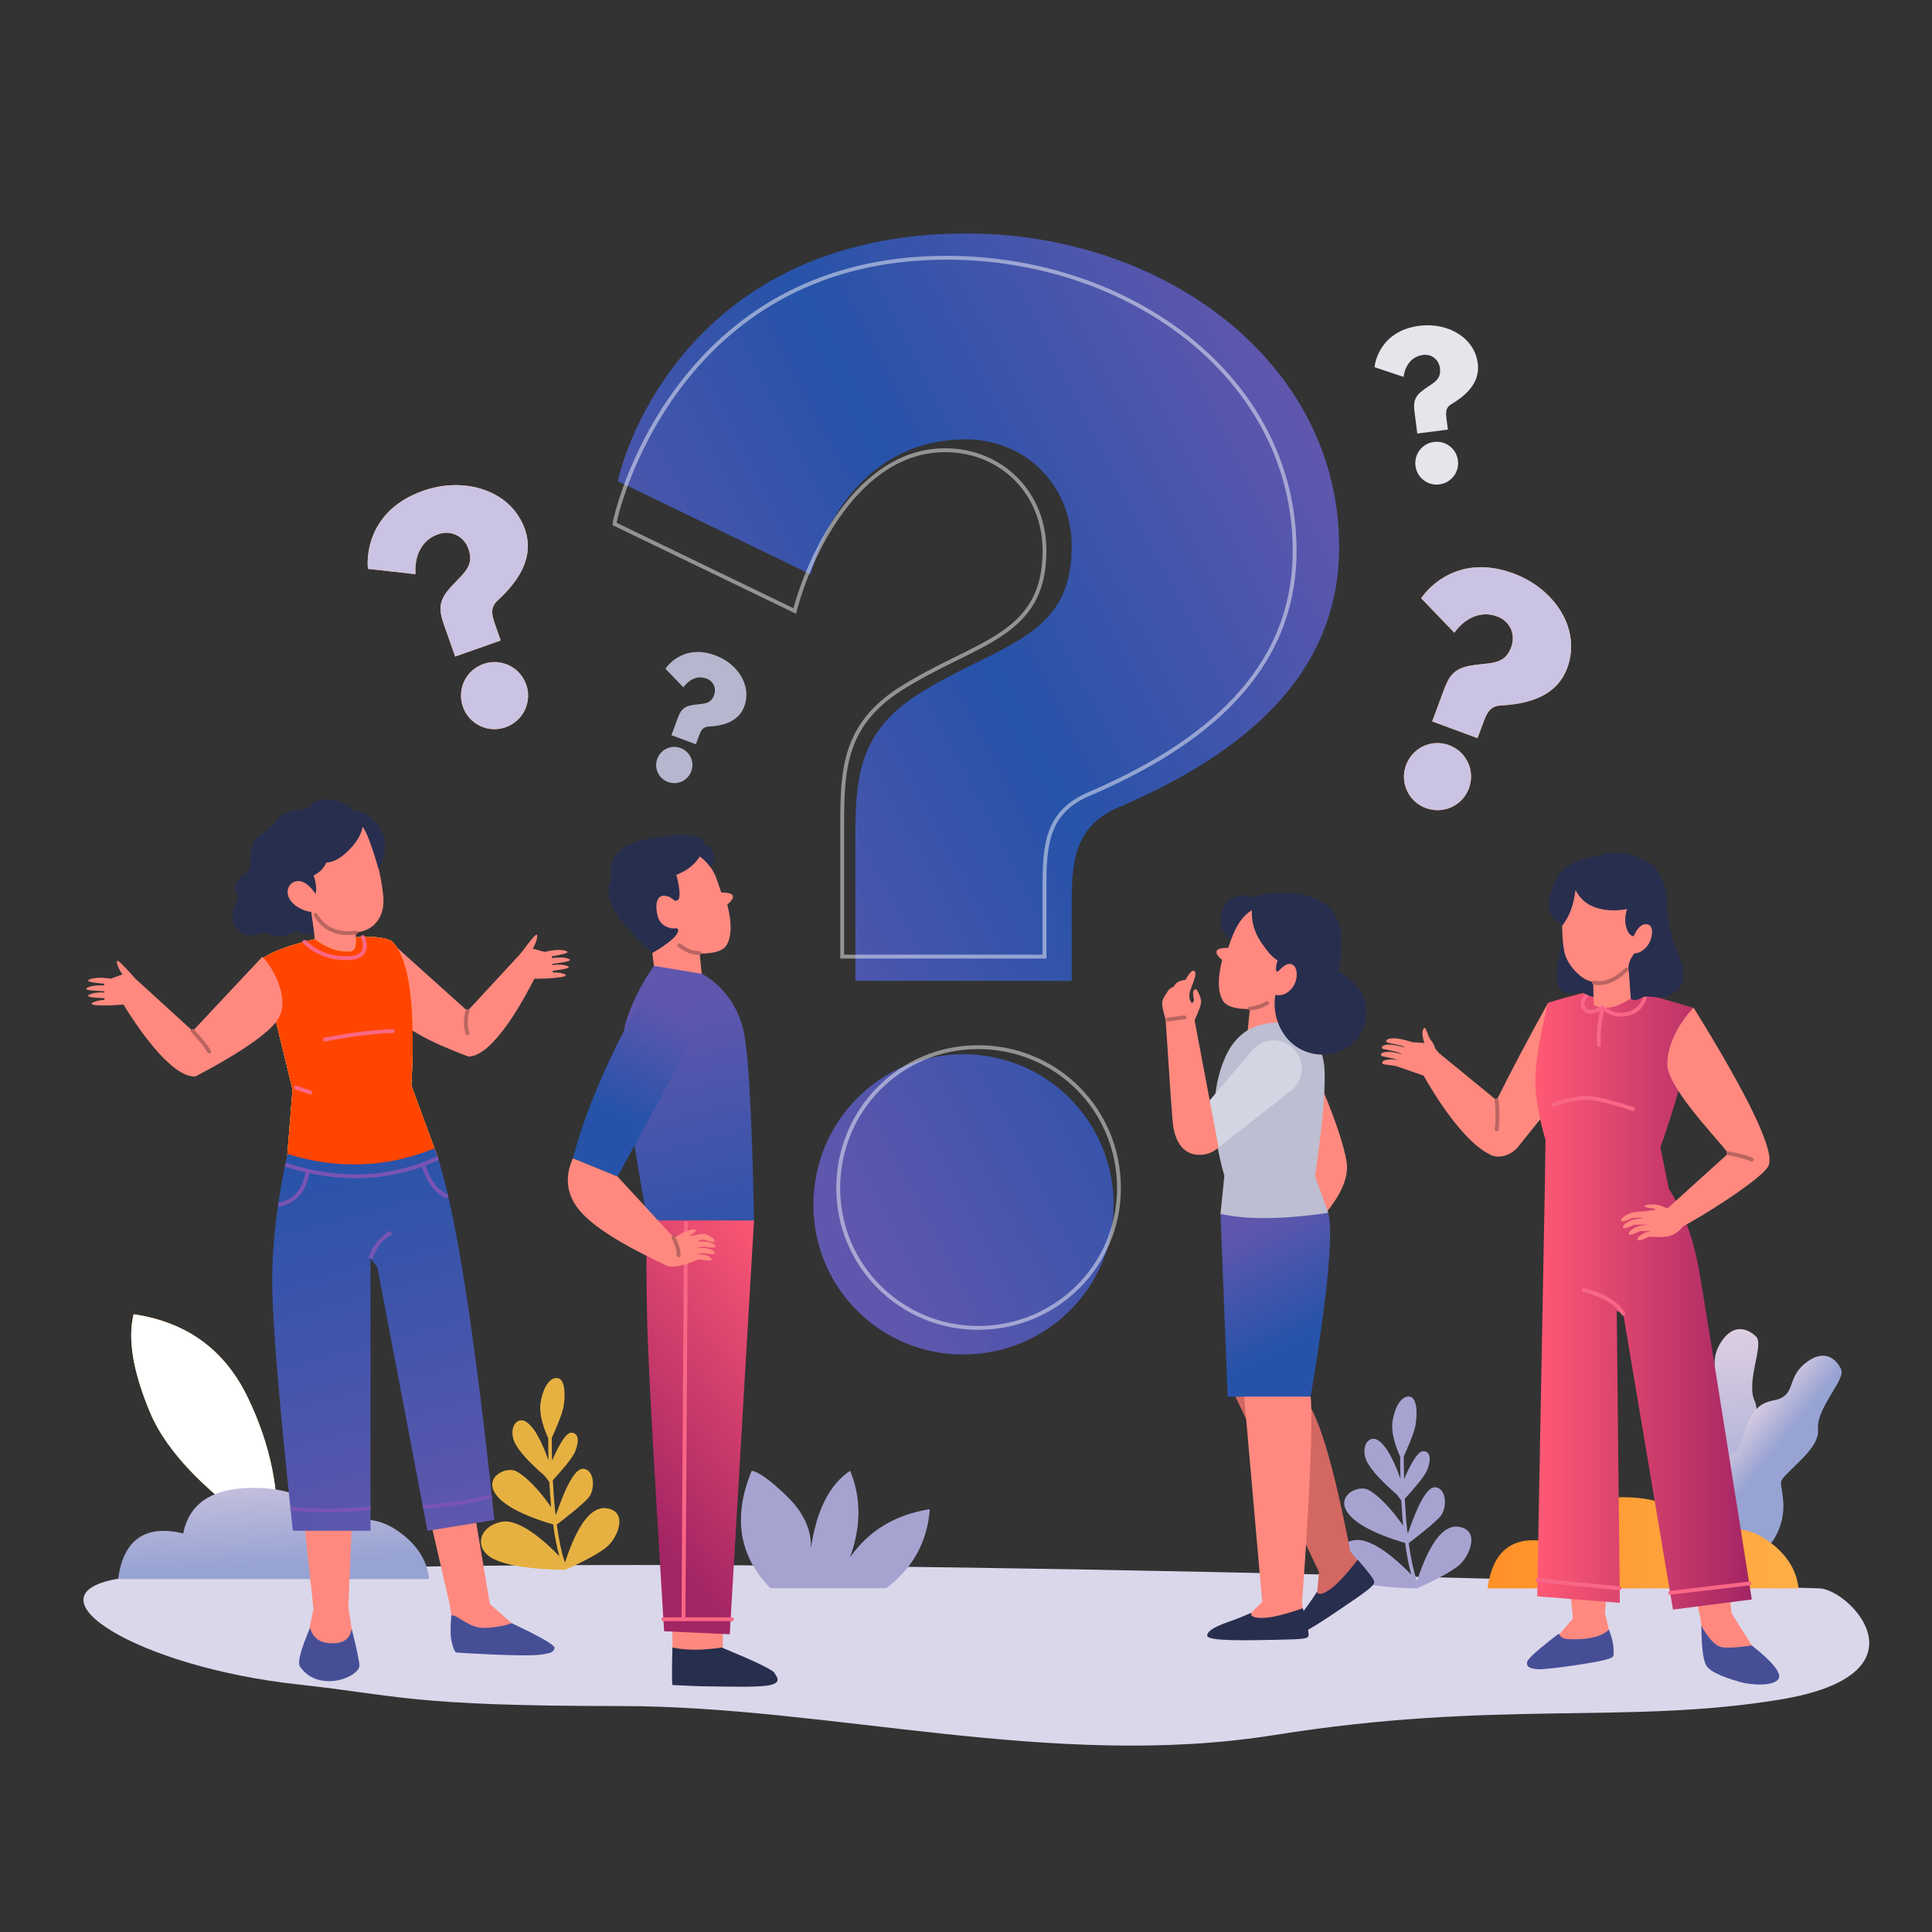 <svg version="1.2" baseProfile="tiny-ps" xmlns="http://www.w3.org/2000/svg" viewBox="0 0 1500 1500" width="1800" height="1800">
	<rect x="0" y="0" width="1500" height="1500" fill="#333333" stroke="none"/>
	<title>5210968-ai</title>
	<defs>
		<linearGradient id="grd1" gradientUnits="userSpaceOnUse"  x1="152.914" y1="1001.733" x2="203.715" y2="1075.306">
			<stop offset="0" stop-color="#ff9028"  />
			<stop offset="1" stop-color="#ffaf48"  />
		</linearGradient>
		<linearGradient id="grd2" gradientUnits="userSpaceOnUse"  x1="329.779" y1="1064.139" x2="338.104" y2="1207.337">
			<stop offset="0" stop-color="#ffe3e9"  />
			<stop offset="1" stop-color="#97a3d3"  />
		</linearGradient>
		<linearGradient id="grd3" gradientUnits="userSpaceOnUse"  x1="1365.457" y1="948.954" x2="1378.81" y2="1204.588">
			<stop offset="0" stop-color="#ffe3e9"  />
			<stop offset="1" stop-color="#97a3d3"  />
		</linearGradient>
		<linearGradient id="grd4" gradientUnits="userSpaceOnUse"  x1="1390.778" y1="1026.726" x2="1431.503" y2="1059.549">
			<stop offset="0" stop-color="#ffe3e9"  />
			<stop offset="1" stop-color="#97a3d3"  />
		</linearGradient>
		<linearGradient id="grd5" gradientUnits="userSpaceOnUse"  x1="1154.902" y1="1156.429" x2="1396.391" y2="1156.429">
			<stop offset="0" stop-color="#ff9028"  />
			<stop offset="1" stop-color="#ffaf48"  />
		</linearGradient>
		<linearGradient id="grd6" gradientUnits="userSpaceOnUse"  x1="312.83" y1="283.025" x2="847.774" y2="7.697">
			<stop offset="0" stop-color="#5f57ad"  />
			<stop offset="0.497" stop-color="#2653a9"  />
			<stop offset="1" stop-color="#5f57ad"  />
		</linearGradient>
		<linearGradient id="grd7" gradientUnits="userSpaceOnUse"  x1="325.367" y1="604.66" x2="284.293" y2="446.683">
			<stop offset="0" stop-color="#ff9028"  />
			<stop offset="1" stop-color="#ffaf48"  />
		</linearGradient>
		<linearGradient id="grd8" gradientUnits="userSpaceOnUse"  x1="1093.087" y1="434.839" x2="1212.379" y2="434.839">
			<stop offset="0" stop-color="#ff9028"  />
			<stop offset="1" stop-color="#ffaf48"  />
		</linearGradient>
		<linearGradient id="grd9" gradientUnits="userSpaceOnUse"  x1="948.864" y1="1086.587" x2="898.911" y2="988.347">
			<stop offset="0.15" stop-color="#2653a9"  />
			<stop offset="1" stop-color="#5f57ad"  />
		</linearGradient>
		<linearGradient id="grd10" gradientUnits="userSpaceOnUse"  x1="746.183" y1="1133.725" x2="571.031" y2="1272.524">
			<stop offset="0" stop-color="#ff5974"  />
			<stop offset="1" stop-color="#a32564"  />
		</linearGradient>
		<linearGradient id="grd11" gradientUnits="userSpaceOnUse"  x1="524.137" y1="1042.369" x2="464.194" y2="793.854">
			<stop offset="0.15" stop-color="#2653a9"  />
			<stop offset="1" stop-color="#5f57ad"  />
		</linearGradient>
		<linearGradient id="grd12" gradientUnits="userSpaceOnUse"  x1="453.137" y1="850.518" x2="493.768" y2="769.954">
			<stop offset="0" stop-color="#2653a9"  />
			<stop offset="1" stop-color="#5f57ad"  />
		</linearGradient>
		<linearGradient id="grd13" gradientUnits="userSpaceOnUse"  x1="1193.345" y1="762.001" x2="1360.102" y2="762.001">
			<stop offset="0" stop-color="#ff5974"  />
			<stop offset="1" stop-color="#a32564"  />
		</linearGradient>
		<linearGradient id="grd14" gradientUnits="userSpaceOnUse"  x1="321.787" y1="717.19" x2="374.739" y2="917.416">
			<stop offset="0" stop-color="#ff5974"  />
			<stop offset="1" stop-color="#a32564"  />
		</linearGradient>
		<linearGradient id="grd15" gradientUnits="userSpaceOnUse"  x1="341.879" y1="864.583" x2="422.606" y2="1169.832">
			<stop offset="0" stop-color="#2653a9"  />
			<stop offset="1" stop-color="#5f57ad"  />
		</linearGradient>
	</defs>
	<style>
		tspan { white-space:pre }
		.shp0 { fill: #ffffff } 
		.shp1 { fill: #e5e5ec } 
		.shp2 { fill: #dad7eb } 
		.shp3 { fill: #a7a3d1 } 
		.shp4 { fill: url(#grd1) } 
		.shp5 { fill: url(#grd2) } 
		.shp6 { fill: url(#grd3) } 
		.shp7 { fill: url(#grd4) } 
		.shp8 { fill: url(#grd5) } 
		.shp9 { fill: #e7b142 } 
		.shp10 { fill: url(#grd6) } 
		.shp11 { opacity: 0.471;fill: none;stroke: #ffffff;stroke-width: 3 } 
		.shp12 { fill: url(#grd7) } 
		.shp13 { fill: #cbc3e3 } 
		.shp14 { fill: url(#grd8) } 
		.shp15 { fill: #b6b6ce } 
		.shp16 { fill: #d36762 } 
		.shp17 { fill: #282e4e } 
		.shp18 { fill: #ff897f } 
		.shp19 { fill: #bdbed1 } 
		.shp20 { fill: #d3d5e2 } 
		.shp21 { fill: url(#grd9) } 
		.shp22 { fill: none;stroke: #ba6561;stroke-linecap:round;stroke-linejoin:round;stroke-width: 3 } 
		.shp23 { fill: url(#grd10) } 
		.shp24 { fill: url(#grd11) } 
		.shp25 { fill: none;stroke: #f96786;stroke-linecap:round;stroke-linejoin:round;stroke-width: 3 } 
		.shp26 { fill: url(#grd12) } 
		.shp27 { fill: #464f96 } 
		.shp28 { fill: url(#grd13) } 
		.shp29 { fill: none;stroke: #f96786;stroke-width: 3 } 
		.shp30 { fill: url(#grd14) } 
		.shp31 { fill: #ffa500 } 
		.shp32 { fill: #ff4500 } 
		.shp33 { fill: url(#grd15) } 
		.shp34 { fill: none;stroke: #7954b3;stroke-width: 3 } 
	</style>
	<g id="BACKGROUND">
		<path id="&lt;Path&gt;" class="shp0" d="M3570 693L2070 693L2070 -807L3570 -807L3570 693Z" />
	</g>
	<g id="OBJECT">
		<g id="&lt;Group&gt;">
			<path id="&lt;Path&gt;" class="shp1" d="M2802.9 -1004.98C2696.25 -1009.67 2612.81 -963.97 2552.59 -867.9C2462.25 -723.79 2396.26 -787.06 2295.04 -676.92C2193.82 -566.79 2214.83 -335.7 2226.5 -241.52C2234.28 -178.73 2251.83 -112.2 2279.14 -41.91L3354.06 -41.91C3427.26 -342.79 3432.46 -549.01 3369.65 -660.58C3275.43 -827.94 3071.89 -836.27 3015.74 -920.62C2978.31 -976.86 2907.36 -1004.98 2802.9 -1004.98Z" />
			<path id="&lt;Path&gt;" class="shp2" d="M90.43 1225.94C295.16 1209.32 735.89 1211.75 1412.6 1233.21C1436.1 1233.96 1500.58 1300.02 1381.83 1319.57C1263.09 1339.12 1161.49 1319.57 989.64 1347.04C817.78 1374.52 645.3 1324.57 481.55 1324.57C317.8 1324.57 309.38 1316.27 231.83 1307.85C106.7 1294.28 19 1238.98 90.43 1225.94Z" />
			<path id="&lt;Path&gt;" class="shp3" d="M1132.26 1185.36C1120.59 1183.8 1109.89 1197.81 1100.16 1227.37C1100.12 1227.32 1100.06 1227.26 1100 1227.19C1097.23 1219.04 1095.21 1208.86 1093.73 1198.06C1097.01 1195.58 1114.6 1182.16 1118.84 1176.6C1123.5 1170.46 1123.21 1155.6 1114.46 1154.72C1108.62 1154.14 1101.52 1166.01 1093.16 1190.32C1093.04 1190.12 1092.88 1189.87 1092.7 1189.57C1091.75 1180.85 1091.11 1171.97 1090.68 1163.61C1095.19 1158.75 1105.76 1147.01 1108.04 1141.3C1110.96 1134.01 1111.25 1126.71 1104.83 1126.71C1099.93 1126.71 1093.09 1141.45 1090.11 1148.46C1089.93 1141.51 1089.88 1135.4 1089.88 1130.73C1092.47 1125.06 1097.89 1112.75 1098.99 1106.58C1100.45 1098.41 1100.45 1085.87 1094.91 1084.41C1089.37 1082.95 1083.24 1090.24 1081.2 1103.37C1079.65 1113.32 1084.63 1125.6 1087.14 1130.97C1087.12 1135.57 1087.16 1141.47 1087.33 1148.21C1084.38 1139.75 1076.72 1120.18 1068.07 1117.38C1063.04 1115.75 1057.56 1121.17 1059.9 1131.09C1061.45 1137.7 1069.62 1147.43 1084.41 1160.27L1087.97 1164.96C1088.3 1171.31 1088.77 1177.95 1089.4 1184.58C1084.01 1176.77 1073.53 1163.05 1062.52 1156.77C1054.9 1152.42 1035.97 1161.14 1047.06 1175.44C1056.46 1187.56 1083.04 1195.69 1090.92 1197.89C1092.12 1206.75 1093.7 1215.22 1095.75 1222.6C1086.66 1213.16 1065.47 1193.18 1051.14 1195.86C1032.47 1199.36 1028.97 1217.45 1045.31 1225.04C1056.2 1230.1 1074.49 1232.82 1100.16 1233.21C1115.72 1226.21 1126.42 1220.37 1132.26 1215.7C1141.01 1208.7 1149.76 1187.69 1132.26 1185.36Z" />
			<g id="&lt;Group&gt;">
				<g id="&lt;Group&gt;">
					<path id="&lt;Path&gt;" class="shp4" d="M103.72 1020.36C99 1039.75 103.3 1065.26 116.63 1096.89C129.95 1128.53 162.59 1161.55 214.57 1195.97C217.68 1159.33 210.32 1122.42 192.49 1085.24C174.66 1048.05 145.07 1026.42 103.72 1020.36Z" />
					<path id="Color Fill 9" class="shp0" d="M103.72 1020.36C99 1039.75 103.3 1065.26 116.63 1096.89C129.95 1128.53 162.59 1161.55 214.57 1195.97C217.68 1159.33 210.32 1122.42 192.49 1085.24C174.66 1048.05 145.07 1026.42 103.72 1020.36Z" />
				</g>
				<path id="&lt;Path&gt;" class="shp5" d="M147.71 1225.94L333.18 1225.94C331.42 1210.48 322.77 1197.67 307.21 1187.51C291.65 1177.35 274.93 1177.35 257.06 1187.51C248.48 1165.94 228.36 1155.16 196.72 1155.16C165.08 1155.16 146.93 1166.96 142.26 1190.55C112.69 1183.52 95.84 1195.32 91.69 1225.94L147.71 1225.94Z" />
			</g>
			<g id="&lt;Group&gt;">
				<path id="&lt;Path&gt;" class="shp6" d="M1292.2 1193.31C1288.71 1177.91 1287.34 1164.48 1288.09 1152.99C1289.21 1135.76 1309.22 1133.45 1309.7 1119.62C1310.18 1105.79 1305.26 1088.14 1321.86 1078.52C1338.45 1068.9 1325.48 1059.64 1335.57 1043.04C1345.66 1026.43 1357.46 1031.69 1363.58 1037.91C1369.69 1044.14 1355.29 1072.93 1362.38 1087.91C1369.46 1102.89 1346.61 1130.45 1349.21 1136.65C1351.81 1142.85 1360.97 1154.13 1359.82 1172.25C1359.05 1184.33 1354.21 1193.74 1345.29 1200.49L1292.2 1193.31Z" />
				<path id="&lt;Path&gt;" class="shp7" d="M1309.95 1185.46C1311.85 1169.8 1315.08 1156.68 1319.66 1146.12C1326.52 1130.27 1346.13 1134.83 1351.24 1121.97C1356.35 1109.11 1357.66 1090.83 1376.53 1087.36C1395.39 1083.89 1386.3 1070.81 1401.39 1058.57C1416.48 1046.33 1425.82 1055.26 1429.48 1063.18C1433.14 1071.09 1409.89 1093.36 1411.52 1109.85C1413.14 1126.34 1382.35 1144.59 1382.71 1151.31C1383.07 1158.02 1387.9 1171.73 1380.71 1188.41C1375.93 1199.52 1368.2 1206.75 1357.52 1210.1L1309.95 1185.46Z" />
				<path id="&lt;Path&gt;" class="shp8" d="M1210.92 1233.21L1396.39 1233.21C1394.64 1217.75 1385.98 1204.94 1370.42 1194.78C1354.86 1184.62 1338.15 1184.62 1320.28 1194.78C1311.69 1173.21 1291.58 1162.43 1259.94 1162.43C1228.3 1162.43 1210.14 1174.23 1205.48 1197.82C1175.91 1190.8 1159.05 1202.59 1154.9 1233.21L1210.92 1233.21Z" />
			</g>
			<path id="&lt;Path&gt;" class="shp3" d="M583.61 1141.93C589.06 1142.71 598.2 1149.32 611.04 1161.77C623.87 1174.22 630.06 1187.64 629.6 1202.04C633.95 1172.47 644.1 1152.44 660.05 1141.93C668.61 1162.55 668.61 1184.92 660.05 1209.04C674.45 1188.42 695.07 1175.97 721.91 1171.69C719.96 1197.14 708.68 1217.61 688.06 1233.09L598.2 1233.09C573.69 1208.11 568.83 1177.72 583.61 1141.93Z" />
			<path id="&lt;Path&gt;" class="shp9" d="M470.78 1171C459.11 1169.44 448.41 1183.44 438.69 1213.01C438.64 1212.96 438.59 1212.9 438.52 1212.82C435.75 1204.68 433.73 1194.5 432.26 1183.69C435.53 1181.22 453.13 1167.79 457.36 1162.23C462.03 1156.1 461.74 1141.23 452.99 1140.36C447.15 1139.78 440.05 1151.64 431.69 1175.96C431.56 1175.76 431.41 1175.51 431.22 1175.21C430.27 1166.49 429.63 1157.6 429.21 1149.24C433.72 1144.39 444.28 1132.64 446.57 1126.94C449.48 1119.64 449.78 1112.35 443.36 1112.35C438.46 1112.35 431.61 1127.09 428.63 1134.1C428.45 1127.14 428.4 1121.04 428.41 1116.36C431 1110.7 436.42 1098.39 437.52 1092.22C438.98 1084.05 438.98 1071.5 433.44 1070.04C427.89 1068.58 421.77 1075.88 419.72 1089.01C418.18 1098.96 423.16 1111.23 425.66 1116.61C425.65 1121.21 425.69 1127.1 425.85 1133.85C422.9 1125.38 415.24 1105.82 406.59 1103.01C401.57 1101.38 396.09 1106.81 398.42 1116.73C399.98 1123.34 408.15 1133.07 422.93 1145.9L426.49 1150.59C426.83 1156.95 427.29 1163.58 427.92 1170.22C422.54 1162.41 412.06 1148.68 401.05 1142.4C393.43 1138.05 374.5 1146.78 385.59 1161.07C394.98 1173.19 421.56 1181.33 429.45 1183.52C430.65 1192.38 432.22 1200.86 434.28 1208.24C425.19 1198.79 404 1178.81 389.67 1181.5C371 1185 367.5 1203.09 383.84 1210.68C394.73 1215.73 413.01 1218.46 438.69 1218.85C454.25 1211.84 464.95 1206.01 470.78 1201.34C479.54 1194.34 488.29 1173.33 470.78 1171Z" />
		</g>
		<g id="&lt;Group&gt;">
			<g id="&lt;Group&gt;">
				<path id="&lt;Compound Path&gt;" class="shp10" d="M479.85 373.67C479.85 368.58 523.61 181.29 750.62 181.29C903.31 181.29 1039.71 281.04 1039.71 424.57C1039.71 524.33 965.4 585.4 867.68 627.14C833.07 642.41 832.06 670.91 832.06 704.5L832.06 761.51L664.1 761.51L664.1 650.55C664.1 605.76 666.13 569.12 711.94 539.6C774.03 499.89 832.06 496.84 832.06 424.57C832.06 375.71 795.41 341.1 749.6 341.1C676.31 341.1 640.68 402.17 629.49 445.95L479.85 373.67ZM864.63 935.57C864.63 999.7 812.71 1051.61 747.57 1051.61C683.44 1051.61 631.52 999.7 631.52 935.57C631.52 870.43 683.44 818.51 747.57 818.51C812.71 818.51 864.63 870.43 864.63 935.57Z" />
				<path id="&lt;Compound Path&gt;" class="shp11" d="M477.13 406.79C477.13 402.03 522.52 200.11 734.8 200.11C877.58 200.11 1005.14 293.39 1005.14 427.61C1005.14 520.89 935.65 578.01 844.26 617.03C811.9 631.31 810.95 657.96 810.95 689.38L810.95 742.68L653.89 742.68L653.89 638.93C653.89 597.04 655.79 562.78 698.62 535.17C756.69 498.05 810.95 495.19 810.95 427.61C810.95 381.92 776.68 349.55 733.85 349.55C665.31 349.55 627.53 433.44 617.06 474.37L477.13 406.79ZM868.77 922.46C868.77 982.43 820.23 1030.97 759.31 1030.97C699.34 1030.97 650.79 982.43 650.79 922.46C650.79 861.54 699.34 813 759.31 813C820.23 813 868.77 861.54 868.77 922.46Z" />
			</g>
			<g id="&lt;Group&gt;">
				<path id="&lt;Compound Path&gt;" class="shp12" d="M285.73 441.68C285.35 440.61 280.67 397.89 328.5 381.03C360.68 369.69 396.84 380.58 407.5 410.82C414.91 431.85 403.79 450.24 386.29 466.29C380.13 472.08 382.04 478.16 384.53 485.24L388.77 497.26L353.37 509.73L345.13 486.35C341.8 476.91 339.51 469.04 346.97 459.41C357.11 446.43 369.11 441.48 363.74 426.25C360.11 415.95 349.81 411.38 340.16 414.78C324.72 420.23 321.74 435.74 322.64 445.8L285.73 441.68ZM408.56 531.52C413.32 545.03 406.24 559.83 392.51 564.67C378.99 569.43 364.2 562.35 359.43 548.84C354.6 535.11 361.68 520.31 375.19 515.54C388.92 510.71 403.72 517.79 408.56 531.52Z" />
				<path id="Color Fill 10" class="shp13" d="M285.73 441.68C285.35 440.61 280.67 397.89 328.5 381.03C360.68 369.69 396.84 380.58 407.5 410.82C414.91 431.85 403.79 450.24 386.29 466.29C380.13 472.08 382.04 478.16 384.53 485.24L388.77 497.26L353.37 509.73L345.13 486.35C341.8 476.91 339.51 469.04 346.97 459.41C357.11 446.43 369.11 441.48 363.74 426.25C360.11 415.95 349.81 411.38 340.16 414.78C324.72 420.23 321.74 435.74 322.64 445.8L285.73 441.68ZM408.56 531.52C413.32 545.03 406.24 559.83 392.51 564.67C378.99 569.43 364.2 562.35 359.43 548.84C354.6 535.11 361.68 520.31 375.19 515.54C388.92 510.71 403.72 517.79 408.56 531.52Z" />
			</g>
			<g id="&lt;Group&gt;">
				<g id="&lt;Group&gt;">
					<path id="&lt;Compound Path&gt;" class="shp14" d="M1103.43 464.53C1103.82 463.46 1127.52 427.61 1175.09 445.22C1207.09 457.06 1227.94 488.55 1216.8 518.62C1209.06 539.53 1188.75 546.56 1165.04 547.73C1156.6 548.24 1154.18 554.14 1151.57 561.17L1147.15 573.12L1111.95 560.09L1120.56 536.84C1124.03 527.45 1127.3 519.93 1139.19 517.3C1155.29 513.8 1167.68 517.66 1173.29 502.51C1177.08 492.28 1172.08 482.18 1162.48 478.63C1147.13 472.94 1134.92 482.98 1129.18 491.28L1103.43 464.53ZM1140.47 612.12C1135.5 625.56 1120.59 632.41 1106.94 627.36C1093.5 622.38 1086.65 607.48 1091.62 594.04C1096.68 580.39 1111.58 573.54 1125.02 578.51C1138.68 583.57 1145.53 598.47 1140.47 612.12Z" />
					<path id="Color Fill 11" class="shp13" d="M1103.43 464.53C1103.82 463.46 1127.52 427.61 1175.09 445.22C1207.09 457.06 1227.94 488.55 1216.8 518.62C1209.06 539.53 1188.75 546.56 1165.04 547.73C1156.6 548.24 1154.18 554.14 1151.57 561.17L1147.15 573.12L1111.95 560.09L1120.56 536.84C1124.03 527.45 1127.3 519.93 1139.19 517.3C1155.29 513.8 1167.68 517.66 1173.29 502.51C1177.08 492.28 1172.08 482.18 1162.48 478.63C1147.13 472.94 1134.92 482.98 1129.18 491.28L1103.43 464.53ZM1140.47 612.12C1135.5 625.56 1120.59 632.41 1106.94 627.36C1093.5 622.38 1086.65 607.48 1091.62 594.04C1096.68 580.39 1111.58 573.54 1125.02 578.51C1138.68 583.57 1145.53 598.47 1140.47 612.12Z" />
				</g>
			</g>
			<g id="&lt;Group&gt;">
				<g id="&lt;Group&gt;">
					<path id="&lt;Compound Path&gt;" class="shp15" d="M516.68 519.23C516.9 518.66 529.69 499.31 555.36 508.81C572.63 515.2 583.88 532.19 577.87 548.42C573.69 559.71 562.73 563.5 549.93 564.13C545.38 564.41 544.07 567.59 542.67 571.39L540.28 577.84L521.29 570.8L525.93 558.26C527.81 553.19 529.57 549.13 535.99 547.71C544.67 545.82 551.36 547.9 554.39 539.73C556.43 534.21 553.74 528.76 548.55 526.84C540.27 523.77 533.68 529.19 530.58 533.67L516.68 519.23ZM536.68 598.89C533.99 606.14 525.95 609.83 518.58 607.11C511.33 604.42 507.63 596.38 510.31 589.13C513.04 581.76 521.09 578.06 528.34 580.75C535.71 583.47 539.4 591.52 536.68 598.89Z" />
				</g>
			</g>
			<g id="&lt;Group&gt;">
				<g id="&lt;Group&gt;">
					<path id="&lt;Compound Path&gt;" class="shp1" d="M1067.22 285.12C1067.13 284.4 1069.88 257.11 1101.99 252.95C1123.58 250.15 1144.7 261.75 1147.33 282.05C1149.16 296.16 1139.77 306.16 1126.72 313.86C1122.11 316.65 1122.48 320.7 1123.1 325.45L1124.15 333.52L1100.39 336.6L1098.36 320.9C1097.53 314.57 1097.15 309.35 1103.09 304.33C1111.14 297.58 1119.29 296.08 1117.97 285.86C1117.07 278.95 1111.25 274.73 1104.77 275.57C1094.41 276.91 1090.49 286.21 1089.71 292.6L1067.22 285.12ZM1131.94 357.54C1133.12 366.61 1126.73 374.9 1117.52 376.09C1108.45 377.27 1100.15 370.88 1098.98 361.81C1097.78 352.6 1104.17 344.3 1113.24 343.13C1122.46 341.93 1130.75 348.32 1131.94 357.54Z" />
				</g>
			</g>
		</g>
		<g id="&lt;Group&gt;">
			<g id="&lt;Group&gt;">
				<path id="&lt;Path&gt;" class="shp16" d="M959.18 1084.31L1024.06 1220.5L1022.34 1240.41C1028.58 1243.71 1039.51 1234.52 1055.12 1212.82L1048.35 1204.49C1034.87 1134.39 1022.55 1094.34 1011.38 1084.31L959.18 1084.31Z" />
				<path id="&lt;Path&gt;" class="shp17" d="M1022.52 1235.78C1019.5 1240.64 1016.14 1245.47 1012.45 1250.29C1006.9 1257.51 1001.18 1265.62 1003.65 1269.4C1006.12 1273.17 1032.01 1255.2 1050.76 1242.41C1069.52 1229.62 1066.98 1229.25 1066.64 1227.16C1066.42 1225.77 1062.24 1220.35 1054.13 1210.91C1044.81 1223.02 1037.4 1230.88 1031.89 1234.49C1026.37 1238.09 1023.25 1238.52 1022.52 1235.78Z" />
				<path id="&lt;Path&gt;" class="shp18" d="M1017.61 1084.31L964.77 1070.56L979.97 1243.72L964.77 1258.74L1013.31 1258.74L1010.88 1244.9C1012.05 1229.2 1020.41 1114.7 1017.61 1084.31Z" />
				<path id="&lt;Path&gt;" class="shp18" d="M1021.05 832.11C1035.23 864.77 1043.39 888.18 1045.54 902.36C1047.69 916.54 1038.23 934.15 1017.18 955.2L1021.05 832.11Z" />
				<path id="&lt;Path&gt;" class="shp18" d="M957.03 725.77L953.6 735.88C948.15 735.88 945.15 736.73 944.57 738.45C944 740.17 945.43 742.46 948.87 745.33C945.22 759.79 945.43 770.35 949.51 777.01C953.6 783.67 967.88 785.18 992.37 781.52C1002.47 780.45 1010.31 774.33 1015.89 763.16C1024.27 746.4 1030.39 733.51 1027.17 716.76C1025.29 706.96 1007.74 700.17 990.7 700.68C975.36 701.14 961.97 711.25 957.03 725.77Z" />
				<path id="&lt;Path&gt;" class="shp18" d="M970.78 779.59L968.53 801.82L1005.58 796.67L1008.53 773.24L970.78 779.59Z" />
				<path id="&lt;Path&gt;" class="shp19" d="M992.47 793.93C972.86 793.9 959.07 802.97 951.12 821.16C940.26 846.02 940.08 876.59 950.59 912.89L947.59 942.41C951.02 950.94 978.92 950.69 1031.29 941.66L1021.05 913.31C1027.26 869.51 1029.59 840.71 1028.04 826.9C1025.96 808.32 1014.1 797.33 992.47 793.93Z" />
				<path id="&lt;Path&gt;" class="shp17" d="M971.98 706.55C971.5 715.61 973.95 724.06 979.32 731.9C984.69 739.74 988.88 744.25 991.89 745.43C990.6 749.95 990.33 752.85 991.08 754.13C992.21 756.07 996.72 747.21 1002.36 748.5C1008 749.78 1008.32 760.9 1003 767.35C999.46 771.64 995.16 773.36 990.11 772.5C988.5 783.99 990.87 794.31 997.2 803.44C1006.71 817.13 1024.91 822.77 1041.03 815.84C1057.14 808.91 1062.78 793.61 1060.2 779.27C1058.48 769.71 1051.39 761.28 1038.93 753.97C1043.77 732.85 1042.05 717.04 1033.78 706.55C1021.37 690.82 986.57 690.98 973.36 696.78C964.87 693.68 957.95 694.97 952.57 700.66C944.52 709.18 946.6 723.57 955.79 729.43C960.18 717.68 965.58 710.06 971.98 706.55Z" />
				<path id="&lt;Path&gt;" class="shp20" d="M972.25 815.45L926.3 869.49L946.12 890.89L1002.37 846.81C1012.31 839.02 1013.6 824.47 1005.2 815.05L1005.2 815.05C996.37 805.16 980.83 805.35 972.25 815.45Z" />
				<path id="&lt;Path&gt;" class="shp18" d="M904.94 790.65C907.8 835.48 909.67 862.4 910.52 871.43C911.81 884.96 917.72 895.7 929.54 896.56C935.88 897.02 941.41 895.13 946.12 890.89L926.85 788.83L904.94 790.65Z" />
				<path id="&lt;Path&gt;" class="shp18" d="M914.71 762.3C913.35 763.09 912.17 764.37 911.17 766.16C908.88 766.81 907.05 768.46 905.69 771.11C904.9 772.04 903.94 773.72 902.79 776.15C901.65 778.59 902.65 784.5 905.8 793.88L927.46 792.08C930.06 786.47 931.68 782.31 932.33 779.59C933.29 775.51 930.4 770.68 929.54 769.06C928.68 767.45 927.17 767.99 926.53 769.49C926.1 770.5 926.28 772.93 927.07 776.8L925.53 778.95C923.9 777.23 923.2 774.94 923.41 772.07C923.74 767.78 929.86 757.25 927.71 754.35C926.28 752.42 923.84 754.56 920.41 760.79C918.4 760.94 916.5 761.44 914.71 762.3Z" />
				<path id="&lt;Path&gt;" class="shp21" d="M947.59 942.41L953.17 1084.31L1017.61 1084.31C1030.69 1005.81 1035.25 958.26 1031.29 941.66C995.68 946.82 967.78 947.07 947.59 942.41Z" />
				<path id="&lt;Path&gt;" class="shp17" d="M971.47 1252.12C966.28 1254.53 960.83 1256.74 955.1 1258.74C946.51 1261.75 937.27 1265.4 937.27 1269.91C937.27 1274.42 968.77 1273.56 991.47 1273.13C1014.17 1272.71 1015.03 1272.06 1015.89 1270.13C1016.47 1268.84 1015.01 1261.67 1011.54 1248.62C997.11 1253.65 986.61 1256.16 980.02 1256.16C973.43 1256.16 970.58 1254.82 971.47 1252.12Z" />
				<path id="&lt;Path&gt;" class="shp22" d="M983.79 778.71C980.27 781.01 975.82 782.45 970.43 783.01" />
				<path id="&lt;Path&gt;" class="shp22" d="M906.86 791.57L919.71 789.86" />
			</g>
			<g id="&lt;Group&gt;">
				<path id="&lt;Path&gt;" class="shp18" d="M522.05 1258.78L522.05 1281.9L561.23 1281.9L561.23 1258.78L522.05 1258.78Z" />
				<path id="&lt;Path&gt;" class="shp17" d="M522.05 1279.12C521.62 1295.82 521.62 1305.53 522.05 1308.24C535.04 1308.95 544.81 1309.31 551.38 1309.31C561.23 1309.31 589.27 1310.38 598.05 1308.24C606.83 1306.1 603.4 1302.46 601.26 1298.82C599.84 1296.39 586.21 1289.83 560.37 1279.12C545.53 1281.4 532.75 1281.4 522.05 1279.12Z" />
				<path id="&lt;Path&gt;" class="shp23" d="M502.56 947.48C501.71 970.18 501.71 997.37 502.56 1029.05C503.42 1060.74 507.77 1139.88 515.62 1266.49L566.58 1268.84L585.42 947.48L502.56 947.48Z" />
				<path id="&lt;Path&gt;" class="shp18" d="M556.54 682.85L559.97 692.92C565.39 692.92 568.39 693.78 568.96 695.49C569.53 697.2 568.1 699.49 564.68 702.34C568.32 716.76 568.1 727.28 564.04 733.92C559.97 740.56 545.73 742.05 521.32 738.42C511.26 737.34 503.45 731.24 497.88 720.11C489.53 703.41 483.43 690.56 486.64 673.86C488.52 664.1 506 657.34 522.99 657.84C538.28 658.3 551.62 668.37 556.54 682.85Z" />
				<path id="&lt;Path&gt;" class="shp18" d="M542.84 736.49L545.09 758.65L508.16 753.51L505.22 730.16L542.84 736.49Z" />
				<path id="&lt;Path&gt;" class="shp17" d="M543.36 664.87C539.57 671.15 533.5 675.93 525.15 679.22C528.08 691 528.4 697.54 526.11 698.86C522.69 700.84 522.9 696.13 516.05 695.49C509.2 694.85 508.56 703.62 510.7 711.55C512.84 719.47 521.19 721.39 524.19 720.75C527.19 720.11 528.04 723.75 522.05 729.1C518.05 732.67 512.85 736.27 506.45 739.91C488.44 723.35 477.87 710.85 474.73 702.39C471.59 693.94 471.59 687.35 474.73 682.64C472.45 671.67 475.8 663.39 484.79 657.82C498.28 649.46 525.69 647.53 536.82 648.6C544.24 649.31 547.6 651.67 546.88 655.67C550.02 655.95 552.31 658.09 553.73 662.09C555.16 666.09 554.37 669.69 551.37 672.9C548.15 668.87 545.48 666.2 543.36 664.87Z" />
				<path id="&lt;Path&gt;" class="shp24" d="M507.7 749.9C497.73 764.3 490.41 778.99 485.77 793.97C481.12 808.96 486.72 860.13 502.56 947.48L585.42 947.48C583.74 862.72 580.87 812.96 576.82 798.2C571.64 779.36 561.07 765.32 545.09 756.08L507.7 749.9Z" />
				<path id="&lt;Path&gt;" class="shp25" d="M532.61 949.5L530.63 1257.2" />
				<path id="&lt;Path&gt;" class="shp25" d="M515.02 1257.2L568.26 1257.2" />
				<path id="&lt;Path&gt;" class="shp26" d="M490.8 788.51C479.05 809.87 457.06 853.3 444.76 899.31L479.44 913.44L534.84 812.14C538.63 805.21 539.07 796.88 535.78 789.71C535.7 789.53 535.62 789.36 535.53 789.19C526.77 770.87 500.59 770.71 490.8 788.51Z" />
				<path id="&lt;Path&gt;" class="shp18" d="M546.68 967.8C552.54 968.91 555.47 968.91 555.47 967.8C555.47 966.12 551.11 963.95 546.26 963.86C544.97 963.84 543.66 963.88 542.43 963.95L542.55 962.99L546.27 962.26C551.62 964.19 554.46 964.65 554.79 963.63C555.29 962.1 549.37 957.76 545.77 958.02C543.77 958.17 540.97 958.73 538.83 959.19L534.98 959.53C537.97 957.59 540.74 956.58 540.08 955.34C539.29 953.88 537.62 954.11 532.48 956.12C529.14 957.42 526.2 959.29 524.54 960.45L522.92 960.59L479.44 913.44L444.76 899.31C438.12 914.3 439.94 927.89 450.22 940.1C460.49 952.3 483.08 966.54 517.98 982.81L517.99 982.78C521.81 984.44 529.35 983.02 540.61 978.53L540.63 978.4L543.87 977.85C549.73 978.96 552.66 978.96 552.66 977.85C552.66 976.17 548.31 973.99 543.45 973.91C542.69 973.9 541.94 973.91 541.19 973.93L541.22 973.66L546.14 972.82C552 973.94 554.93 973.94 554.93 972.82C554.93 971.15 550.57 968.97 545.72 968.89C544.39 968.86 543.06 968.91 541.81 968.98L541.85 968.62L546.68 967.8Z" />
				<path id="&lt;Path&gt;" class="shp22" d="M527.41 733.89C532.99 738.18 538.25 740.18 543.19 739.9" />
				<path id="&lt;Path&gt;" class="shp22" d="M522.92 960.59C525.95 967.13 527.25 971.79 526.82 974.57" />
			</g>
			<g id="&lt;Group&gt;">
				<path id="&lt;Path&gt;" class="shp18" d="M1201.98 778.48C1186.36 806.7 1173.02 831.95 1161.96 854.24L1117.33 817.69L1114.52 814.46C1113.83 812.36 1112.77 809.87 1111.17 807.89C1107.8 803.74 1107.07 794.83 1104.89 799.27C1103.74 801.62 1104.69 806.09 1105.84 809.79L1096.53 809.15C1094.44 808.45 1085.99 805.76 1080.86 806.14C1074.96 806.58 1076.38 808.87 1076.71 809.31C1076.99 809.69 1084.73 810.65 1090.26 812.69L1090.09 813.11C1086.57 812.1 1081.16 810.78 1077.47 811.06C1071.57 811.49 1072.99 813.78 1073.32 814.22C1073.63 814.63 1082.63 815.72 1088.14 818.11L1088.05 818.36C1084.59 817.42 1080.01 816.43 1076.76 816.68C1070.86 817.11 1072.28 819.4 1072.61 819.84C1072.89 820.21 1080.16 821.12 1085.64 823.04C1082.84 822.62 1079.85 822.36 1077.56 822.68C1071.71 823.51 1073.28 825.7 1073.63 826.11C1073.89 826.41 1079.31 826.78 1084.38 827.85L1105.31 835.13C1111.98 847.03 1135.54 886.77 1157.83 896.88C1164.59 899.94 1173.86 896.34 1178.51 890.56L1204.58 858.12L1201.98 778.48Z" />
				<path id="&lt;Path&gt;" class="shp18" d="M1214.2 1180.27L1221.19 1256.66L1209.02 1270.79C1211.53 1278.54 1225.19 1277.9 1250 1268.88L1246.07 1252.03C1249.56 1216.41 1250.87 1193.08 1250 1182.02L1214.2 1180.27Z" />
				<path id="&lt;Path&gt;" class="shp18" d="M1303.25 1180.27L1320.27 1256.66L1322.02 1271.5C1332.24 1283.36 1344.93 1285.36 1360.1 1277.5L1344.28 1252.3L1337.73 1180.27L1303.25 1180.27Z" />
				<path id="&lt;Path&gt;" class="shp27" d="M1210.28 1268.34C1194.13 1280.63 1185.9 1288.01 1185.61 1290.49C1185.18 1294.2 1187.36 1295.29 1193.47 1295.94C1199.58 1296.6 1230.35 1292.02 1241.27 1289.83C1248.54 1288.38 1252.32 1287 1252.62 1285.69C1253.39 1279.87 1252.23 1273.06 1249.16 1265.28C1243.24 1270.92 1232.59 1273.36 1217.2 1272.59C1213.7 1272.42 1211.4 1271 1210.28 1268.34Z" />
				<path id="&lt;Path&gt;" class="shp27" d="M1320.93 1262.22C1321.07 1278.08 1322.24 1288.2 1324.42 1292.56C1327.69 1299.11 1343.41 1303.69 1351.26 1305.98C1359.12 1308.28 1378.11 1309.58 1381.05 1303.04C1383.02 1298.67 1376.03 1290.16 1360.1 1277.5C1350.28 1279.05 1342.75 1279.54 1337.51 1278.98C1332.28 1278.41 1326.75 1272.82 1320.93 1262.22Z" />
				<path id="&lt;Path&gt;" class="shp28" d="M1318.53 982.98C1314.45 961.39 1307.37 941.06 1295.62 922.77L1289.11 890.71C1295.12 874.25 1314.33 818.75 1314.16 782.28L1267.9 768.89L1242.4 768C1232.12 769.96 1218.65 773.46 1201.98 778.48C1194.41 808.39 1191.14 830.62 1192.15 845.17C1193.22 860.47 1197.48 876.74 1199.93 885.12L1199.93 885.12L1199.36 924.05L1193.47 1239.39L1257.63 1244.44L1255.23 1017.9L1260.27 1019.97L1298.88 1249.68L1360.1 1241.82C1335.23 1084.35 1321.38 998.07 1318.53 982.98Z" />
				<path id="&lt;Path&gt;" class="shp25" d="M1233.16 771.43C1228.45 775.71 1227.43 779.63 1230.11 783.16C1232.79 786.7 1237.5 786.33 1244.25 782.07C1250.25 787.41 1256.95 789.05 1264.34 787.02C1271.73 784.98 1276.23 779.79 1277.84 771.43" />
				<path id="&lt;Path&gt;" class="shp18" d="M1314.88 782.28C1301.96 796.44 1295.15 810.79 1294.45 825.32C1293.6 842.88 1329.62 879.93 1341.88 895.47L1295.29 937.6L1293.65 937.87C1292.78 937.38 1291.11 936.61 1288.3 935.84C1283.72 934.58 1277.71 935.24 1277.22 935.84C1276.73 936.44 1277.33 937.37 1279.41 937.75C1280.79 938 1282.17 938.13 1283.55 938.13L1285.49 939.19L1277.68 940.46C1274.87 940.54 1269.88 940.8 1266.8 941.62C1262.33 942.82 1257.85 946.26 1258.62 947.79C1259.38 949.31 1264.78 946.91 1267.29 945.6L1275.3 945.49L1275.58 945.92C1273.09 946.08 1270.28 946.38 1268.27 946.91C1263.8 948.11 1259.33 951.55 1260.09 953.08C1260.85 954.61 1266.26 952.21 1268.77 950.9L1278.78 950.75L1278.92 950.97C1276.76 951.14 1274.49 951.43 1272.8 951.88C1268.33 953.08 1263.86 956.52 1264.62 958.04C1265.38 959.57 1270.78 957.17 1273.29 955.86L1282.07 955.73L1282.1 955.78C1281.14 955.92 1280.24 956.09 1279.46 956.3C1274.99 957.5 1270.51 960.94 1271.28 962.46C1272.04 963.99 1277.44 961.59 1279.95 960.28L1285.02 960.21C1294.99 961.31 1302.13 958.63 1306.44 952.16C1317.2 947.11 1366.96 916.23 1372.87 905.5C1378.59 895.11 1359.26 854.04 1314.88 782.28Z" />
				<path id="&lt;Path&gt;" class="shp17" d="M1214.44 725.73C1210.11 739.77 1208.21 751.43 1208.74 760.72C1209.53 774.66 1222.98 771.95 1226.3 770.73C1229.63 769.52 1234.68 775.4 1239 773.51C1241.88 772.25 1241.4 768.06 1237.57 760.92L1214.44 725.73Z" />
				<path id="&lt;Path&gt;" class="shp18" d="M1236.66 753.88L1237.42 780.14C1239.16 781.48 1242.53 782.19 1247.53 782.27C1252.53 782.36 1258.73 779.99 1266.15 775.15L1264.72 748.71L1236.66 753.88Z" />
				<path id="&lt;Path&gt;" class="shp18" d="M1280.31 715.6C1278.01 715.45 1276.16 715.78 1274.66 716.35C1275.56 707.77 1275.97 699.78 1275.91 692.38L1215.07 688.7C1212.42 709.57 1212.18 725.97 1214.35 737.89C1215.94 746.61 1221.6 753.2 1226.99 757.68C1233.74 763.28 1243.01 764.43 1251 760.79C1257.73 757.73 1265.3 752.42 1268.9 743.42C1269.05 743.05 1269.2 742.66 1269.34 742.28C1272.49 741.25 1277.33 739.13 1281.71 734.96C1288.97 728.06 1289.92 716.24 1280.31 715.6Z" />
				<path id="&lt;Path&gt;" class="shp17" d="M1235.91 703.42C1243.75 706.9 1252.86 707.7 1263.24 705.82C1261.59 711.07 1261.39 715.8 1262.65 720.02C1263.9 724.24 1265.79 726.56 1268.31 726.96C1271.36 720.06 1274.89 716.94 1278.91 717.59C1284.94 718.57 1282.88 730.31 1278.29 735.24C1275.24 738.53 1272.16 740.16 1269.05 740.14C1264.93 745.15 1263.49 750.16 1264.72 755.18C1265.48 765.99 1265.95 772.64 1266.15 775.15C1267.73 777.01 1270.53 776.86 1274.53 774.71C1280.54 771.47 1288.39 777.81 1299.09 771.01C1309.79 764.21 1308.45 754.27 1302.7 740.32C1298.86 731.03 1296.22 720.72 1294.77 709.39C1294.49 696.03 1292.47 685.93 1288.7 679.1C1283.04 668.86 1273.06 664.93 1261.51 662.6C1253.8 661.04 1247.05 661.71 1241.24 664.62C1224.92 666.53 1214.06 672.36 1208.67 682.12C1199.1 699.46 1200.57 711.56 1213.08 718.41C1218.42 711.77 1221.79 702.64 1223.19 691.01C1226.35 696.92 1230.59 701.06 1235.91 703.42Z" />
				<path id="&lt;Path&gt;" class="shp29" d="M1204.58 858.12C1215.81 854.33 1224.86 852.43 1231.71 852.43C1238.57 852.43 1251 855.43 1269 861.43" />
				<path id="&lt;Path&gt;" class="shp25" d="M1244.25 782.07C1241.78 793.51 1240.82 803.2 1241.36 811.13" />
				<path id="&lt;Path&gt;" class="shp25" d="M1229.57 1001.57C1245.08 1005.53 1255.31 1011.66 1260.27 1019.97" />
				<path id="&lt;Path&gt;" class="shp25" d="M1296.69 1236.64L1358.14 1229.4" />
				<path id="&lt;Path&gt;" class="shp25" d="M1193.71 1226.84L1257.52 1233.21" />
				<path id="&lt;Path&gt;" class="shp22" d="M1341.88 895.47C1350.76 897.06 1356.84 898.71 1360.1 900.43" />
				<path id="&lt;Path&gt;" class="shp22" d="M1161.96 854.24C1162.89 863.03 1162.89 870.57 1161.96 876.86" />
				<path id="&lt;Path&gt;" class="shp22" d="M1237.57 762.89C1245.62 764.55 1254.02 761.18 1262.75 752.76" />
			</g>
			<g id="&lt;Group&gt;">
				<path id="&lt;Path&gt;" class="shp18" d="M235.75 1178.18L243.38 1249.16L235.75 1286.17C234.47 1287.96 239.43 1289.74 250.63 1291.52C261.82 1293.3 270.47 1291.9 276.58 1287.32L270.47 1248.01L273.14 1184.29L235.75 1178.18Z" />
				<path id="&lt;Path&gt;" class="shp18" d="M334.2 1180.85L349.08 1245.35L353.66 1275.87L416.63 1277.4L380.37 1245.35L368.54 1175.13L334.2 1180.85Z" />
				<path id="&lt;Path&gt;" class="shp27" d="M240.71 1263.9C242.79 1270.95 247.41 1274.86 254.59 1275.63C265.56 1276.81 271.71 1273.13 273.05 1264.6C276.93 1280 278.93 1289.48 279.06 1293.04C279.25 1298.39 267.47 1305.25 255.7 1305.25C242.42 1305.25 235.94 1298.39 232.88 1293.81C230.85 1290.75 233.46 1280.78 240.71 1263.9Z" />
				<path id="&lt;Path&gt;" class="shp27" d="M350.4 1254.12C349.62 1263.02 349.62 1269.38 350.4 1273.2C351.56 1278.92 352.9 1282.55 354.23 1282.93C355.57 1283.31 377.7 1284.31 383.04 1284.58C388.39 1284.84 413.19 1285.84 420.63 1284.58C428.07 1283.31 429.41 1282.93 430.55 1279.69C431.32 1277.52 420.2 1271.03 397.19 1260.22C391.83 1262.32 384.95 1263.55 376.56 1263.9C363.96 1264.42 355.72 1253.74 350.4 1254.12Z" />
				<path id="&lt;Path&gt;" class="shp18" d="M276.24 714.88L276.24 739.99L245.71 738.12L240.88 702.73L276.24 714.88Z" />
				<path id="&lt;Path&gt;" class="shp18" d="M441.15 744.29C437.34 742.95 432.03 743.36 428.55 743.86L428.47 742.48C433.94 741.44 444.51 739.81 439.1 738.17C432.88 736.28 422.96 739.08 422.96 739.08L413.56 736.53C416.19 732.76 418.4 724.72 416.21 725.81C414.14 726.83 406.19 737.72 403.97 740.58L362.97 784.94L362.97 784.94L304.25 732.14C297.97 738.84 296.13 771.27 305.41 786.67C311.6 796.94 331.08 808.16 363.85 820.34C383.4 819.79 407.67 774.24 414.83 759.91L424.77 759.7C426.63 759.6 428.18 759.49 429.42 759.37L429.42 759.37C435.08 758.8 442.49 757.98 437.94 756.18C435.38 755.18 432.11 754.95 429.18 755.02L429.11 753.74C434.53 752.94 445.56 751.74 440.15 749.85C436.78 748.67 432.26 748.85 428.85 749.26L428.81 748.38C433.42 747.59 447.05 746.35 441.15 744.29Z" />
				<path id="&lt;Path&gt;" class="shp18" d="M285.86 643.18C293.14 668.28 297.08 686.42 297.69 697.57C298.59 714.31 287.89 724.04 273.87 724.04C264.52 724.04 255.85 721.21 247.86 715.56L230.35 683.36C223.82 671.36 227.61 656.31 239.13 648.97C243.86 645.95 249.15 643.06 254.64 640.91C267.01 636.09 277.41 636.84 285.86 643.18Z" />
				<path id="&lt;Path&gt;" class="shp18" d="M235.87 685.02C229.39 682.76 225.09 683.66 222.98 687.74C219.81 693.84 227.36 703.35 234.06 706.51C238.53 708.61 244.03 708.61 250.57 706.51L235.87 685.02Z" />
				<path id="&lt;Path&gt;" class="shp30" d="M340.16 899.22C330.19 905.26 314.5 908.89 293.1 910.09C279.66 910.85 265.06 910.5 252.65 909.83C241.11 909.23 230.97 908.41 222.23 907.38L227.15 845.84L202.53 745.05C209.78 739.32 223.76 734.01 244.49 729.14C253.88 736.36 263.14 739.53 272.29 738.64C275.42 738.33 276.74 734.68 276.25 727.71C288.03 726.97 296.57 727.62 301.9 729.66C303.09 730.1 304.08 730.65 304.75 731.32C318 744.53 322.86 781.65 319.32 842.66L340.16 899.22Z" />
				<path id="Color Fill 13" class="shp0" d="M340.16 899.22C330.19 905.26 314.5 908.89 293.1 910.09C279.66 910.85 265.06 910.5 252.65 909.83C241.11 909.23 230.97 908.41 222.23 907.38L227.15 845.84L202.53 745.05C209.78 739.32 223.76 734.01 244.49 729.14C253.88 736.36 263.14 739.53 272.29 738.64C275.42 738.33 276.74 734.68 276.25 727.71C288.03 726.97 296.57 727.62 301.9 729.66C303.09 730.1 304.08 730.65 304.75 731.32C318 744.53 322.86 781.65 319.32 842.66L340.16 899.22Z" />
				<path id="Color Fill 14" class="shp31" d="M340.16 899.22C330.19 905.26 314.5 908.89 293.1 910.09C279.66 910.85 265.06 910.5 252.65 909.83C241.11 909.23 230.97 908.41 222.23 907.38L227.15 845.84L202.53 745.05C209.78 739.32 223.76 734.01 244.49 729.14C253.88 736.36 263.14 739.53 272.29 738.64C275.42 738.33 276.74 734.68 276.25 727.71C288.03 726.97 296.57 727.62 301.9 729.66C303.09 730.1 304.08 730.65 304.75 731.32C318 744.53 322.86 781.65 319.32 842.66L340.16 899.22Z" />
				<path id="Color Fill 15" class="shp32" d="M340.16 899.22C330.19 905.26 314.5 908.89 293.1 910.09C279.66 910.85 265.06 910.5 252.65 909.83C241.11 909.23 230.97 908.41 222.23 907.38L227.15 845.84L202.53 745.05C209.78 739.32 223.76 734.01 244.49 729.14C253.88 736.36 263.14 739.53 272.29 738.64C275.42 738.33 276.74 734.68 276.25 727.71C288.03 726.97 296.57 727.62 301.9 729.66C303.09 730.1 304.08 730.65 304.75 731.32C318 744.53 322.86 781.65 319.32 842.66L340.16 899.22Z" />
				<path id="&lt;Path&gt;" class="shp17" d="M281.5 641.93C280.6 647.7 277.09 653.69 270.99 659.91C264.88 666.13 259 669.41 253.34 669.75C251.76 673.15 249.72 675.69 247.24 677.39C244.75 679.08 243.5 679.93 243.5 679.93C245.43 685.36 245.94 690.05 245.03 694.01C240.12 686.9 235.36 683.59 230.75 684.1C223.83 684.85 220.94 692.9 225.52 699.22C230.1 705.55 239.29 708.01 241.47 707.91L243.88 724.69C240.67 725.73 236.66 725.39 231.82 723.67C231.7 723.63 231.58 723.58 231.46 723.52C228.07 722 224.16 726.92 217.04 727.09C209.91 727.26 208.56 722.85 202.62 724.72C196.68 726.58 185.32 728.62 181.41 716.57C177.51 704.53 187.01 700.97 183.96 693.84C180.91 686.72 184.81 681.29 191.08 677.9C197.36 674.5 191.08 656.69 200.41 649.57C209.75 642.44 212.12 641.76 214.16 637.35C216.19 632.94 224.88 628.54 232.75 628.86C242.57 629.25 240.39 619.44 254.19 620.78C265.05 621.84 271.55 624.65 273.7 629.21C278.61 629.07 283.81 631.39 289.31 636.16C302.71 647.81 300.17 663.48 293.86 674.41C288.34 655.7 284.22 644.87 281.5 641.93Z" />
				<path id="&lt;Path&gt;" class="shp18" d="M203.66 742.86L149.64 800.46L105.01 759.75C102.56 757.08 93.71 746.91 91.57 746.07C89.29 745.17 92.17 752.99 95.11 756.53L85.97 759.86C85.97 759.86 75.85 757.92 69.81 760.33C64.56 762.42 75.23 763.16 80.76 763.72L80.8 765.11C77.29 764.91 71.97 764.95 68.29 766.6C62.58 769.16 76.27 769.23 80.93 769.64L80.96 770.51C77.53 770.4 73.01 770.6 69.76 772.06C64.53 774.4 75.61 774.66 81.09 775L81.13 776.28C78.2 776.46 74.96 776.96 72.5 778.18C68.11 780.36 75.57 780.55 81.25 780.63L81.25 780.63C82.5 780.65 84.06 780.63 85.92 780.57L95.84 779.93C104.2 793.6 132.25 836.92 151.77 835.81C189.93 815.58 211.66 800.09 216.95 789.34C224.89 773.2 210.49 749 203.66 742.86Z" />
				<path id="&lt;Path&gt;" class="shp33" d="M383.81 1180.09L368.95 1182.51L331.91 1188.49L292.98 983.96L287.65 977.08L287.65 1188.49L227.36 1188.49C216.67 1089.28 211.33 1024.66 211.33 994.62C211.33 964.61 215.27 931.73 223.13 895.99C262.57 908.09 300.63 906.61 337.33 891.56C337.88 892.96 338.41 894.44 338.99 896.02C353.44 938.07 368.38 1032.77 383.81 1180.09Z" />
				<path id="&lt;Path&gt;" class="shp22" d="M149.64 800.46C155.59 806.82 159.86 812.14 162.43 816.43" />
				<path id="&lt;Path&gt;" class="shp22" d="M362.97 784.94C361.24 791.08 361.24 796.86 362.97 802.29" />
				<path id="&lt;Path&gt;" class="shp22" d="M276.24 724.04C262.11 725.98 251.71 721.44 245.06 710.4" />
				<path id="&lt;Path&gt;" class="shp25" d="M229.71 844.37L240.88 848.14" />
				<path id="&lt;Path&gt;" class="shp34" d="M216.17 935.53C229.39 932.81 236.98 923.78 238.97 908.43" />
				<path id="&lt;Path&gt;" class="shp34" d="M221.45 904.26C263.36 917.81 302.93 916.13 340.16 899.22" />
				<path id="&lt;Path&gt;" class="shp34" d="M287.65 977.08C290.67 967.91 296.04 961.18 303.75 956.89" />
				<path id="&lt;Path&gt;" class="shp34" d="M328.31 903.91C332.87 917.75 339.35 926.13 347.74 929.05" />
				<path id="&lt;Path&gt;" class="shp34" d="M225.53 1171.12C240.05 1173.3 260.76 1173.3 287.65 1171.12" />
				<path id="&lt;Path&gt;" class="shp34" d="M381.79 1161.58C363.2 1166.24 345.39 1168.97 328.35 1169.77" />
				<path id="&lt;Path&gt;" class="shp25" d="M236.4 731.25C245.19 739.71 255.96 743.95 268.71 743.95C281.46 743.95 285.8 738.47 281.73 727.53" />
				<path id="&lt;Path&gt;" class="shp25" d="M252.32 807.11C271.18 803.39 288.75 801.17 305.04 800.46" />
			</g>
		</g>
	</g>
</svg>